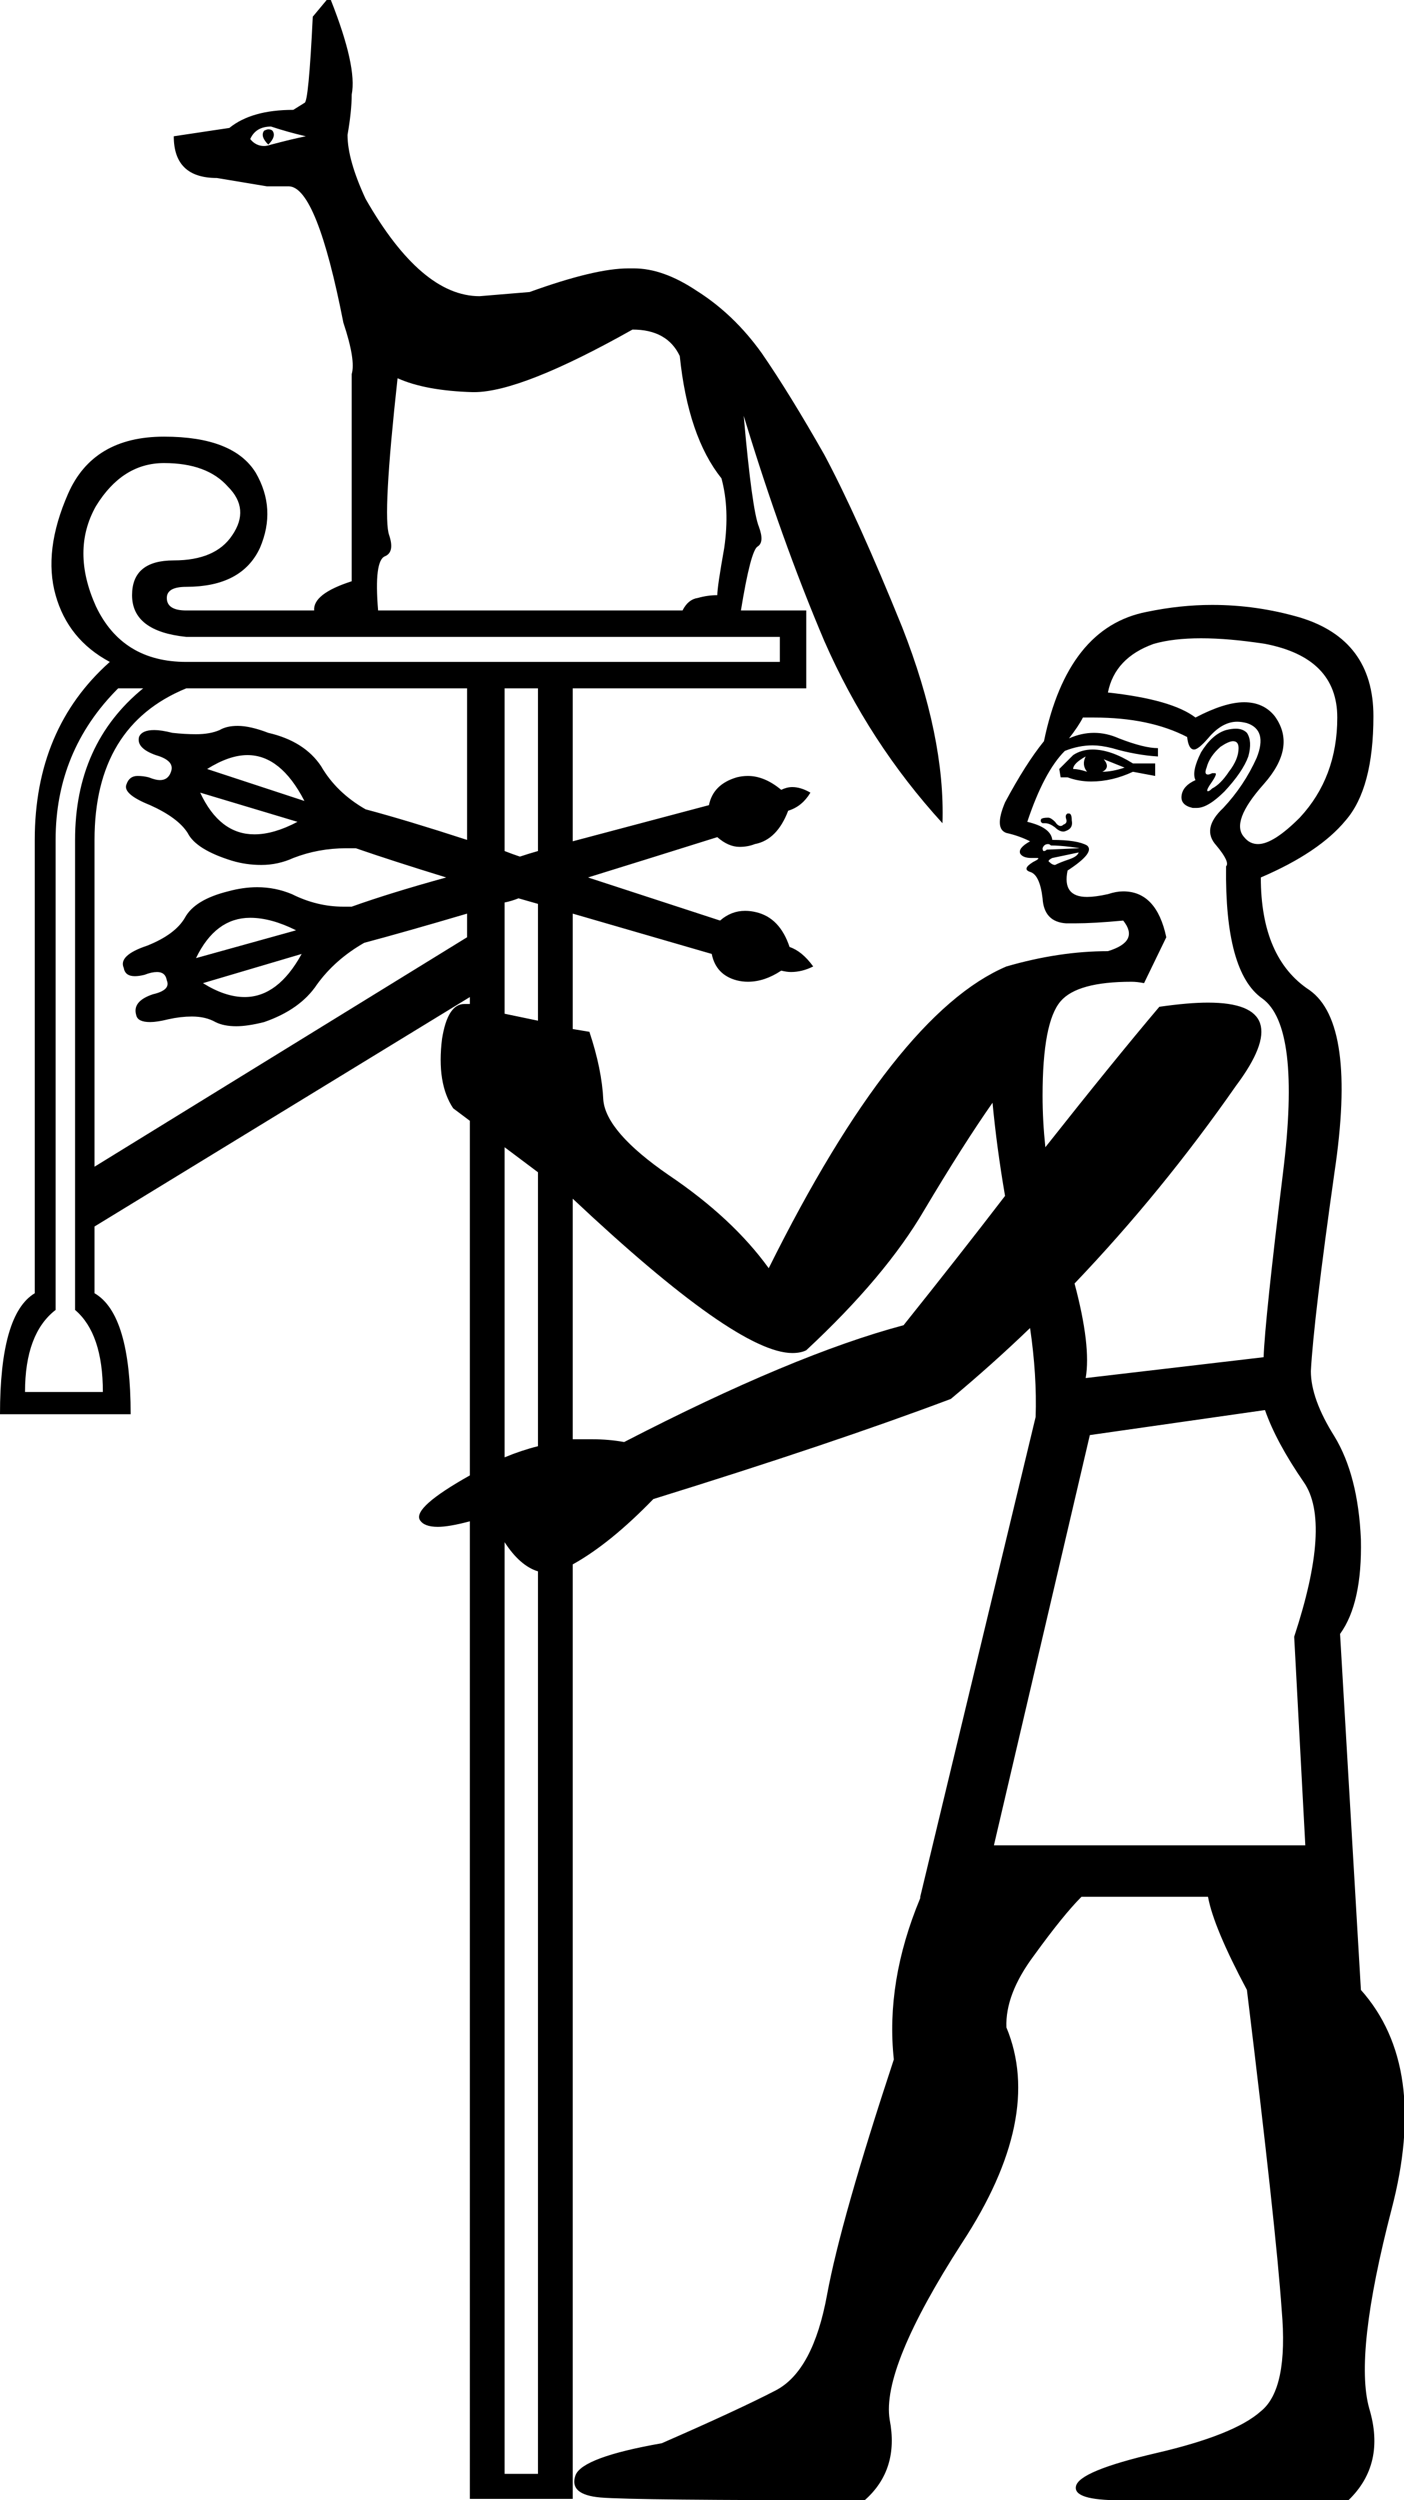<?xml version='1.0' encoding ='UTF-8' standalone='yes'?>
<svg width='10.1' height='17.98' xmlns='http://www.w3.org/2000/svg' xmlns:xlink='http://www.w3.org/1999/xlink' >
<path style='fill:black; stroke:none' d=' M 1.93 0.93  Q 1.92 0.93 1.9 0.94  Q 1.87 0.98 1.93 1.04  Q 1.99 0.98 1.96 0.94  Q 1.95 0.93 1.93 0.93  Z  M 1.95 0.91  Q 2.07 0.95 2.2 0.98  Q 2.1 1 1.95 1.04  Q 1.92 1.05 1.9 1.05  Q 1.84 1.05 1.8 1  Q 1.84 0.91 1.95 0.91  Z  M 4.55 2.37  Q 4.8 2.37 4.89 2.56  Q 4.95 3.14 5.19 3.44  Q 5.25 3.66 5.21 3.94  Q 5.16 4.22 5.16 4.28  Q 5.09 4.28 5.02 4.3  Q 4.95 4.31 4.91 4.39  L 2.72 4.39  Q 2.69 4.03 2.77 4  Q 2.84 3.97 2.8 3.85  Q 2.75 3.72 2.86 2.72  Q 3.06 2.81 3.4 2.82  Q 3.4 2.82 3.41 2.82  Q 3.75 2.82 4.55 2.37  Z  M 1.18 3.33  Q 1.49 3.33 1.64 3.5  Q 1.8 3.66 1.67 3.85  Q 1.55 4.03 1.25 4.03  Q 0.95 4.03 0.95 4.28  Q 0.95 4.54 1.34 4.58  L 5.61 4.58  L 5.61 4.76  L 1.34 4.76  Q 0.88 4.76 0.69 4.36  Q 0.51 3.96 0.69 3.64  Q 0.88 3.33 1.18 3.33  Z  M 7.81 5.44  L 7.81 5.44  Q 7.78 5.5 7.82 5.55  Q 7.76 5.53 7.72 5.53  Q 7.72 5.49 7.81 5.44  Z  M 7.94 5.46  L 8.09 5.52  Q 8 5.55 7.93 5.55  Q 7.99 5.52 7.94 5.46  Z  M 7.86 5.39  Q 7.78 5.39 7.72 5.43  L 7.62 5.53  L 7.63 5.59  L 7.68 5.59  Q 7.76 5.62 7.85 5.62  Q 8 5.62 8.15 5.55  L 8.31 5.58  L 8.31 5.49  L 8.15 5.49  Q 7.99 5.39 7.86 5.39  Z  M 8.87 5.33  Q 8.91 5.33 8.91 5.38  Q 8.91 5.46 8.84 5.55  Q 8.78 5.64 8.72 5.67  Q 8.7 5.69 8.69 5.69  Q 8.67 5.69 8.72 5.62  Q 8.76 5.56 8.74 5.56  Q 8.73 5.56 8.72 5.56  Q 8.7 5.57 8.69 5.57  Q 8.66 5.57 8.68 5.52  Q 8.7 5.44 8.78 5.37  Q 8.84 5.33 8.87 5.33  Z  M 1.78 5.43  Q 2.02 5.43 2.19 5.76  L 1.49 5.53  Q 1.65 5.43 1.78 5.43  Z  M 8.89 5.24  Q 8.86 5.24 8.82 5.25  Q 8.72 5.28 8.64 5.41  Q 8.57 5.55 8.6 5.61  Q 8.51 5.65 8.5 5.72  Q 8.49 5.79 8.58 5.81  Q 8.59 5.81 8.61 5.81  Q 8.69 5.81 8.81 5.69  Q 8.94 5.55 8.98 5.44  Q 9.01 5.33 8.97 5.27  Q 8.94 5.24 8.89 5.24  Z  M 7.69 5.85  Q 7.69 5.85 7.68 5.85  Q 7.66 5.86 7.67 5.89  Q 7.68 5.92 7.65 5.93  Q 7.64 5.94 7.63 5.94  Q 7.61 5.94 7.59 5.91  Q 7.56 5.88 7.54 5.88  Q 7.5 5.88 7.49 5.89  Q 7.48 5.91 7.5 5.92  Q 7.51 5.92 7.52 5.92  Q 7.55 5.92 7.59 5.95  Q 7.62 5.98 7.65 5.98  Q 7.66 5.98 7.68 5.97  Q 7.72 5.95 7.71 5.9  Q 7.71 5.85 7.69 5.85  Z  M 1.44 5.7  L 2.14 5.91  Q 1.97 6 1.83 6  Q 1.58 6 1.44 5.7  Z  M 4.12 6.05  L 4.12 6.05  L 4.12 6.05  Q 4.12 6.05 4.12 6.05  Z  M 8.64 4.59  Q 8.84 4.59 9.1 4.63  Q 9.62 4.73 9.62 5.16  Q 9.62 5.59 9.35 5.88  Q 9.16 6.07 9.05 6.07  Q 8.99 6.07 8.95 6.02  Q 8.85 5.91 9.09 5.64  Q 9.33 5.37 9.17 5.15  Q 9.09 5.05 8.95 5.05  Q 8.81 5.05 8.6 5.16  Q 8.43 5.03 7.97 4.98  Q 8.02 4.73 8.3 4.63  Q 8.44 4.59 8.64 4.59  Z  M 7.54 6.07  Q 7.55 6.07 7.56 6.08  Q 7.62 6.08 7.7 6.09  Q 7.78 6.1 7.76 6.1  L 7.53 6.11  Q 7.52 6.12 7.51 6.12  Q 7.5 6.12 7.5 6.1  Q 7.51 6.07 7.54 6.07  Z  M 3.87 4.95  L 3.87 6.12  L 3.87 6.12  Q 3.8 6.14 3.74 6.16  L 3.74 6.16  Q 3.68 6.14 3.63 6.12  L 3.63 6.12  L 3.63 4.95  Z  M 7.76 6.13  Q 7.75 6.16 7.69 6.18  Q 7.63 6.2 7.59 6.22  Q 7.57 6.22 7.55 6.2  Q 7.53 6.19 7.57 6.17  L 7.76 6.13  Z  M 1.8 6.6  Q 1.95 6.6 2.13 6.69  L 1.41 6.89  Q 1.55 6.6 1.8 6.6  Z  M 2.17 6.86  Q 2 7.17 1.76 7.17  Q 1.62 7.17 1.46 7.07  L 2.17 6.86  Z  M 3.38 7.22  L 3.38 7.22  Q 3.38 7.22 3.38 7.22  L 3.38 7.22  L 3.38 7.22  Z  M 3.73 6.46  Q 3.8 6.48 3.87 6.5  L 3.87 6.5  L 3.87 7.34  L 3.87 7.34  L 3.87 7.34  L 3.87 7.34  L 3.87 7.34  L 3.87 7.34  L 3.63 7.29  L 3.63 7.29  L 3.63 6.49  L 3.63 6.49  Q 3.68 6.48 3.73 6.46  Z  M 3.36 4.95  L 3.36 6.04  L 3.36 6.04  Q 2.93 5.9 2.63 5.82  Q 2.42 5.7 2.31 5.51  Q 2.19 5.33 1.93 5.27  Q 1.8 5.22 1.71 5.22  Q 1.63 5.22 1.58 5.25  Q 1.51 5.28 1.41 5.28  Q 1.33 5.28 1.24 5.27  Q 1.16 5.25 1.11 5.25  Q 1.02 5.25 1 5.3  Q 0.98 5.38 1.12 5.43  Q 1.26 5.47 1.23 5.55  Q 1.21 5.61 1.15 5.61  Q 1.12 5.61 1.07 5.59  Q 1.03 5.58 0.99 5.58  Q 0.93 5.58 0.91 5.64  Q 0.88 5.71 1.08 5.79  Q 1.28 5.88 1.35 5.99  Q 1.41 6.11 1.67 6.19  Q 1.77 6.22 1.88 6.22  Q 2 6.22 2.11 6.17  Q 2.29 6.1 2.49 6.1  Q 2.52 6.1 2.56 6.1  Q 2.82 6.19 3.21 6.31  L 3.21 6.31  Q 2.81 6.42 2.53 6.52  Q 2.5 6.52 2.47 6.52  Q 2.28 6.52 2.1 6.43  Q 1.98 6.38 1.85 6.38  Q 1.75 6.38 1.64 6.41  Q 1.4 6.47 1.33 6.6  Q 1.26 6.72 1.06 6.8  Q 0.85 6.87 0.89 6.96  Q 0.9 7.02 0.97 7.02  Q 1 7.02 1.04 7.01  Q 1.09 6.99 1.13 6.99  Q 1.19 6.99 1.2 7.05  Q 1.23 7.12 1.1 7.15  Q 0.95 7.2 0.98 7.3  Q 0.99 7.35 1.08 7.35  Q 1.13 7.35 1.21 7.33  Q 1.3 7.31 1.38 7.31  Q 1.48 7.31 1.55 7.35  Q 1.61 7.38 1.7 7.38  Q 1.78 7.38 1.9 7.35  Q 2.16 7.26 2.28 7.08  Q 2.41 6.9 2.62 6.78  Q 2.92 6.7 3.36 6.57  L 3.36 6.57  L 3.36 6.74  L 0.68 8.39  L 0.68 6.04  Q 0.68 5.22 1.34 4.95  Z  M 7.87 5.16  Q 8.27 5.16 8.54 5.3  Q 8.55 5.39 8.59 5.39  Q 8.62 5.39 8.69 5.31  Q 8.79 5.19 8.9 5.19  Q 8.93 5.19 8.97 5.2  Q 9.12 5.25 9.04 5.45  Q 8.95 5.65 8.8 5.81  Q 8.64 5.96 8.75 6.08  Q 8.85 6.2 8.82 6.23  Q 8.81 6.99 9.08 7.18  Q 9.36 7.38 9.23 8.43  Q 9.1 9.49 9.09 9.76  L 7.81 9.91  Q 7.85 9.68 7.73 9.23  L 7.73 9.23  Q 8.36 8.57 8.89 7.81  Q 9.34 7.21 8.69 7.21  Q 8.55 7.21 8.34 7.24  Q 8.01 7.63 7.52 8.25  L 7.52 8.25  Q 7.5 8.06 7.5 7.88  Q 7.5 7.35 7.63 7.2  Q 7.75 7.06 8.14 7.06  Q 8.18 7.06 8.23 7.07  L 8.39 6.74  Q 8.32 6.41 8.08 6.41  Q 8.03 6.41 7.97 6.43  Q 7.88 6.45 7.82 6.45  Q 7.64 6.45 7.68 6.26  Q 7.88 6.13 7.82 6.08  Q 7.75 6.04 7.57 6.04  Q 7.56 5.95 7.39 5.91  Q 7.51 5.55 7.66 5.4  Q 7.76 5.36 7.86 5.36  Q 7.92 5.36 8 5.38  Q 8.17 5.43 8.33 5.44  L 8.33 5.38  Q 8.23 5.38 8.05 5.31  Q 7.96 5.27 7.87 5.27  Q 7.78 5.27 7.69 5.31  Q 7.76 5.22 7.79 5.16  Q 7.83 5.16 7.87 5.16  Z  M 1.03 4.95  Q 0.54 5.35 0.54 6.04  L 0.54 9.42  Q 0.74 9.59 0.74 10.01  L 0.18 10.01  Q 0.18 9.59 0.4 9.42  L 0.4 6.04  Q 0.4 5.4 0.85 4.95  Z  M 4.12 10.35  L 4.12 10.35  L 4.12 10.35  Q 4.12 10.35 4.12 10.35  Z  M 7.14 7.93  Q 7.17 8.25 7.23 8.6  L 7.23 8.6  Q 6.9 9.03 6.5 9.53  Q 5.71 9.74 4.49 10.37  Q 4.38 10.35 4.26 10.35  Q 4.19 10.35 4.12 10.35  L 4.12 10.35  L 4.12 8.62  L 4.12 8.62  Q 5.3 9.73 5.7 9.73  Q 5.76 9.73 5.8 9.71  Q 6.37 9.18 6.65 8.7  Q 6.93 8.23 7.14 7.93  Z  M 3.63 8.25  L 3.63 8.25  L 3.63 8.25  L 3.87 8.43  L 3.87 8.43  L 3.87 10.4  L 3.87 10.4  Q 3.75 10.43 3.63 10.48  L 3.63 10.48  L 3.63 8.25  L 3.63 8.25  L 3.63 8.25  Z  M 3.63 10.48  L 3.63 10.48  L 3.63 10.48  Q 3.63 10.48 3.63 10.48  Z  M 9.1 10.14  Q 9.18 10.37 9.38 10.66  Q 9.58 10.95 9.31 11.77  L 9.39 13.27  L 7.15 13.27  L 7.84 10.32  L 9.1 10.14  Z  M 3.63 11.09  Q 3.74 11.26 3.87 11.3  L 3.87 11.3  L 3.87 17.79  L 3.63 17.79  L 3.63 11.09  Z  M 2.35 0  L 2.25 0.12  Q 2.22 0.74 2.19 0.74  L 2.11 0.79  Q 1.81 0.79 1.65 0.92  L 1.25 0.98  Q 1.25 1.28 1.56 1.28  L 1.92 1.34  L 2.08 1.34  Q 2.28 1.35 2.47 2.32  Q 2.56 2.59 2.53 2.69  L 2.53 4.18  Q 2.25 4.27 2.26 4.39  L 1.34 4.39  Q 1.2 4.39 1.2 4.3  Q 1.2 4.22 1.34 4.22  Q 1.74 4.22 1.87 3.94  Q 1.99 3.66 1.84 3.4  Q 1.68 3.14 1.18 3.14  Q 0.67 3.14 0.49 3.55  Q 0.31 3.96 0.4 4.28  Q 0.49 4.6 0.79 4.76  Q 0.25 5.24 0.25 6.04  L 0.25 9.3  Q 0 9.45 0 10.17  L 0.94 10.17  Q 0.94 9.45 0.68 9.3  L 0.68 8.82  L 3.38 7.17  L 3.38 7.22  L 3.38 7.22  Q 3.36 7.22 3.34 7.22  Q 3.22 7.22 3.18 7.47  Q 3.14 7.79 3.26 7.97  L 3.38 8.06  L 3.38 8.06  L 3.38 10.61  L 3.38 10.61  Q 2.97 10.84 3.02 10.93  Q 3.05 10.98 3.15 10.98  Q 3.23 10.98 3.38 10.94  L 3.38 10.94  L 3.38 17.97  L 4.12 17.97  L 4.12 11.25  L 4.12 11.25  Q 4.39 11.1 4.7 10.78  Q 5.99 10.38 6.84 10.06  Q 7.14 9.81 7.41 9.55  L 7.41 9.55  Q 7.46 9.89 7.45 10.19  L 6.62 13.64  L 6.62 13.65  Q 6.37 14.25 6.43 14.81  Q 6.05 15.96 5.95 16.5  Q 5.85 17.05 5.58 17.19  Q 5.31 17.33 4.76 17.57  Q 4.19 17.67 4.14 17.8  Q 4.09 17.94 4.32 17.96  Q 4.55 17.98 6.22 17.98  Q 6.47 17.76 6.4 17.4  Q 6.34 17.03 6.92 16.13  Q 7.51 15.23 7.24 14.58  Q 7.23 14.34 7.44 14.06  Q 7.65 13.77 7.78 13.64  L 8.69 13.64  Q 8.73 13.86 8.97 14.31  Q 9.18 16.03 9.22 16.61  Q 9.27 17.18 9.07 17.34  Q 8.88 17.51 8.32 17.64  Q 7.76 17.77 7.74 17.88  Q 7.72 17.98 8.06 17.98  L 9.7 17.98  Q 9.97 17.72 9.85 17.32  Q 9.74 16.93 10.01 15.89  Q 10.28 14.86 9.79 14.31  L 9.64 11.75  Q 9.8 11.53 9.79 11.07  Q 9.77 10.61 9.6 10.33  Q 9.43 10.06 9.43 9.86  Q 9.45 9.49 9.6 8.43  Q 9.76 7.36 9.42 7.12  Q 9.07 6.89 9.07 6.31  Q 9.49 6.13 9.68 5.9  Q 9.88 5.67 9.88 5.15  Q 9.88 4.6 9.35 4.44  Q 9.04 4.35 8.72 4.35  Q 8.49 4.35 8.25 4.4  Q 7.68 4.51 7.51 5.33  Q 7.38 5.49 7.23 5.77  Q 7.15 5.96 7.24 5.99  Q 7.33 6.01 7.41 6.05  Q 7.32 6.1 7.34 6.14  Q 7.36 6.17 7.42 6.17  Q 7.44 6.17 7.46 6.17  Q 7.49 6.17 7.43 6.2  Q 7.35 6.25 7.41 6.27  Q 7.48 6.29 7.5 6.46  Q 7.51 6.63 7.67 6.64  Q 7.7 6.64 7.73 6.64  Q 7.87 6.64 8.08 6.62  L 8.08 6.62  Q 8.2 6.77 7.97 6.84  Q 7.62 6.84 7.24 6.95  Q 6.44 7.29 5.53 9.12  Q 5.27 8.76 4.81 8.45  Q 4.36 8.14 4.34 7.91  Q 4.33 7.69 4.24 7.42  L 4.12 7.4  L 4.12 7.4  L 4.12 6.57  L 4.12 6.57  Q 4.57 6.7 5.12 6.86  Q 5.15 7.01 5.3 7.05  Q 5.34 7.06 5.38 7.06  Q 5.5 7.06 5.62 6.98  Q 5.66 6.99 5.69 6.99  Q 5.77 6.99 5.85 6.95  Q 5.77 6.84 5.68 6.81  Q 5.61 6.6 5.44 6.56  Q 5.4 6.55 5.36 6.55  Q 5.26 6.55 5.18 6.62  Q 4.66 6.45 4.23 6.31  L 4.23 6.31  Q 4.65 6.18 5.16 6.02  Q 5.24 6.09 5.32 6.09  Q 5.38 6.09 5.43 6.07  Q 5.59 6.04 5.67 5.83  Q 5.77 5.8 5.83 5.7  Q 5.76 5.66 5.7 5.66  Q 5.66 5.66 5.62 5.68  Q 5.5 5.58 5.38 5.58  Q 5.34 5.58 5.3 5.59  Q 5.13 5.64 5.1 5.79  Q 4.57 5.93 4.12 6.05  L 4.12 6.05  L 4.12 4.95  L 5.8 4.95  L 5.8 4.39  L 5.33 4.39  Q 5.4 3.96 5.45 3.93  Q 5.5 3.9 5.46 3.79  Q 5.41 3.67 5.35 2.99  L 5.35 2.99  Q 5.62 3.88 5.93 4.61  Q 6.25 5.34 6.78 5.92  Q 6.8 5.3 6.49 4.51  Q 6.17 3.72 5.93 3.27  Q 5.68 2.83 5.48 2.54  Q 5.28 2.26 5.01 2.09  Q 4.77 1.93 4.56 1.93  Q 4.54 1.93 4.52 1.93  Q 4.28 1.93 3.81 2.1  L 3.45 2.13  Q 3.03 2.13 2.63 1.43  Q 2.5 1.15 2.5 0.97  Q 2.53 0.8 2.53 0.68  Q 2.57 0.48 2.38 0  Z '/></svg>
